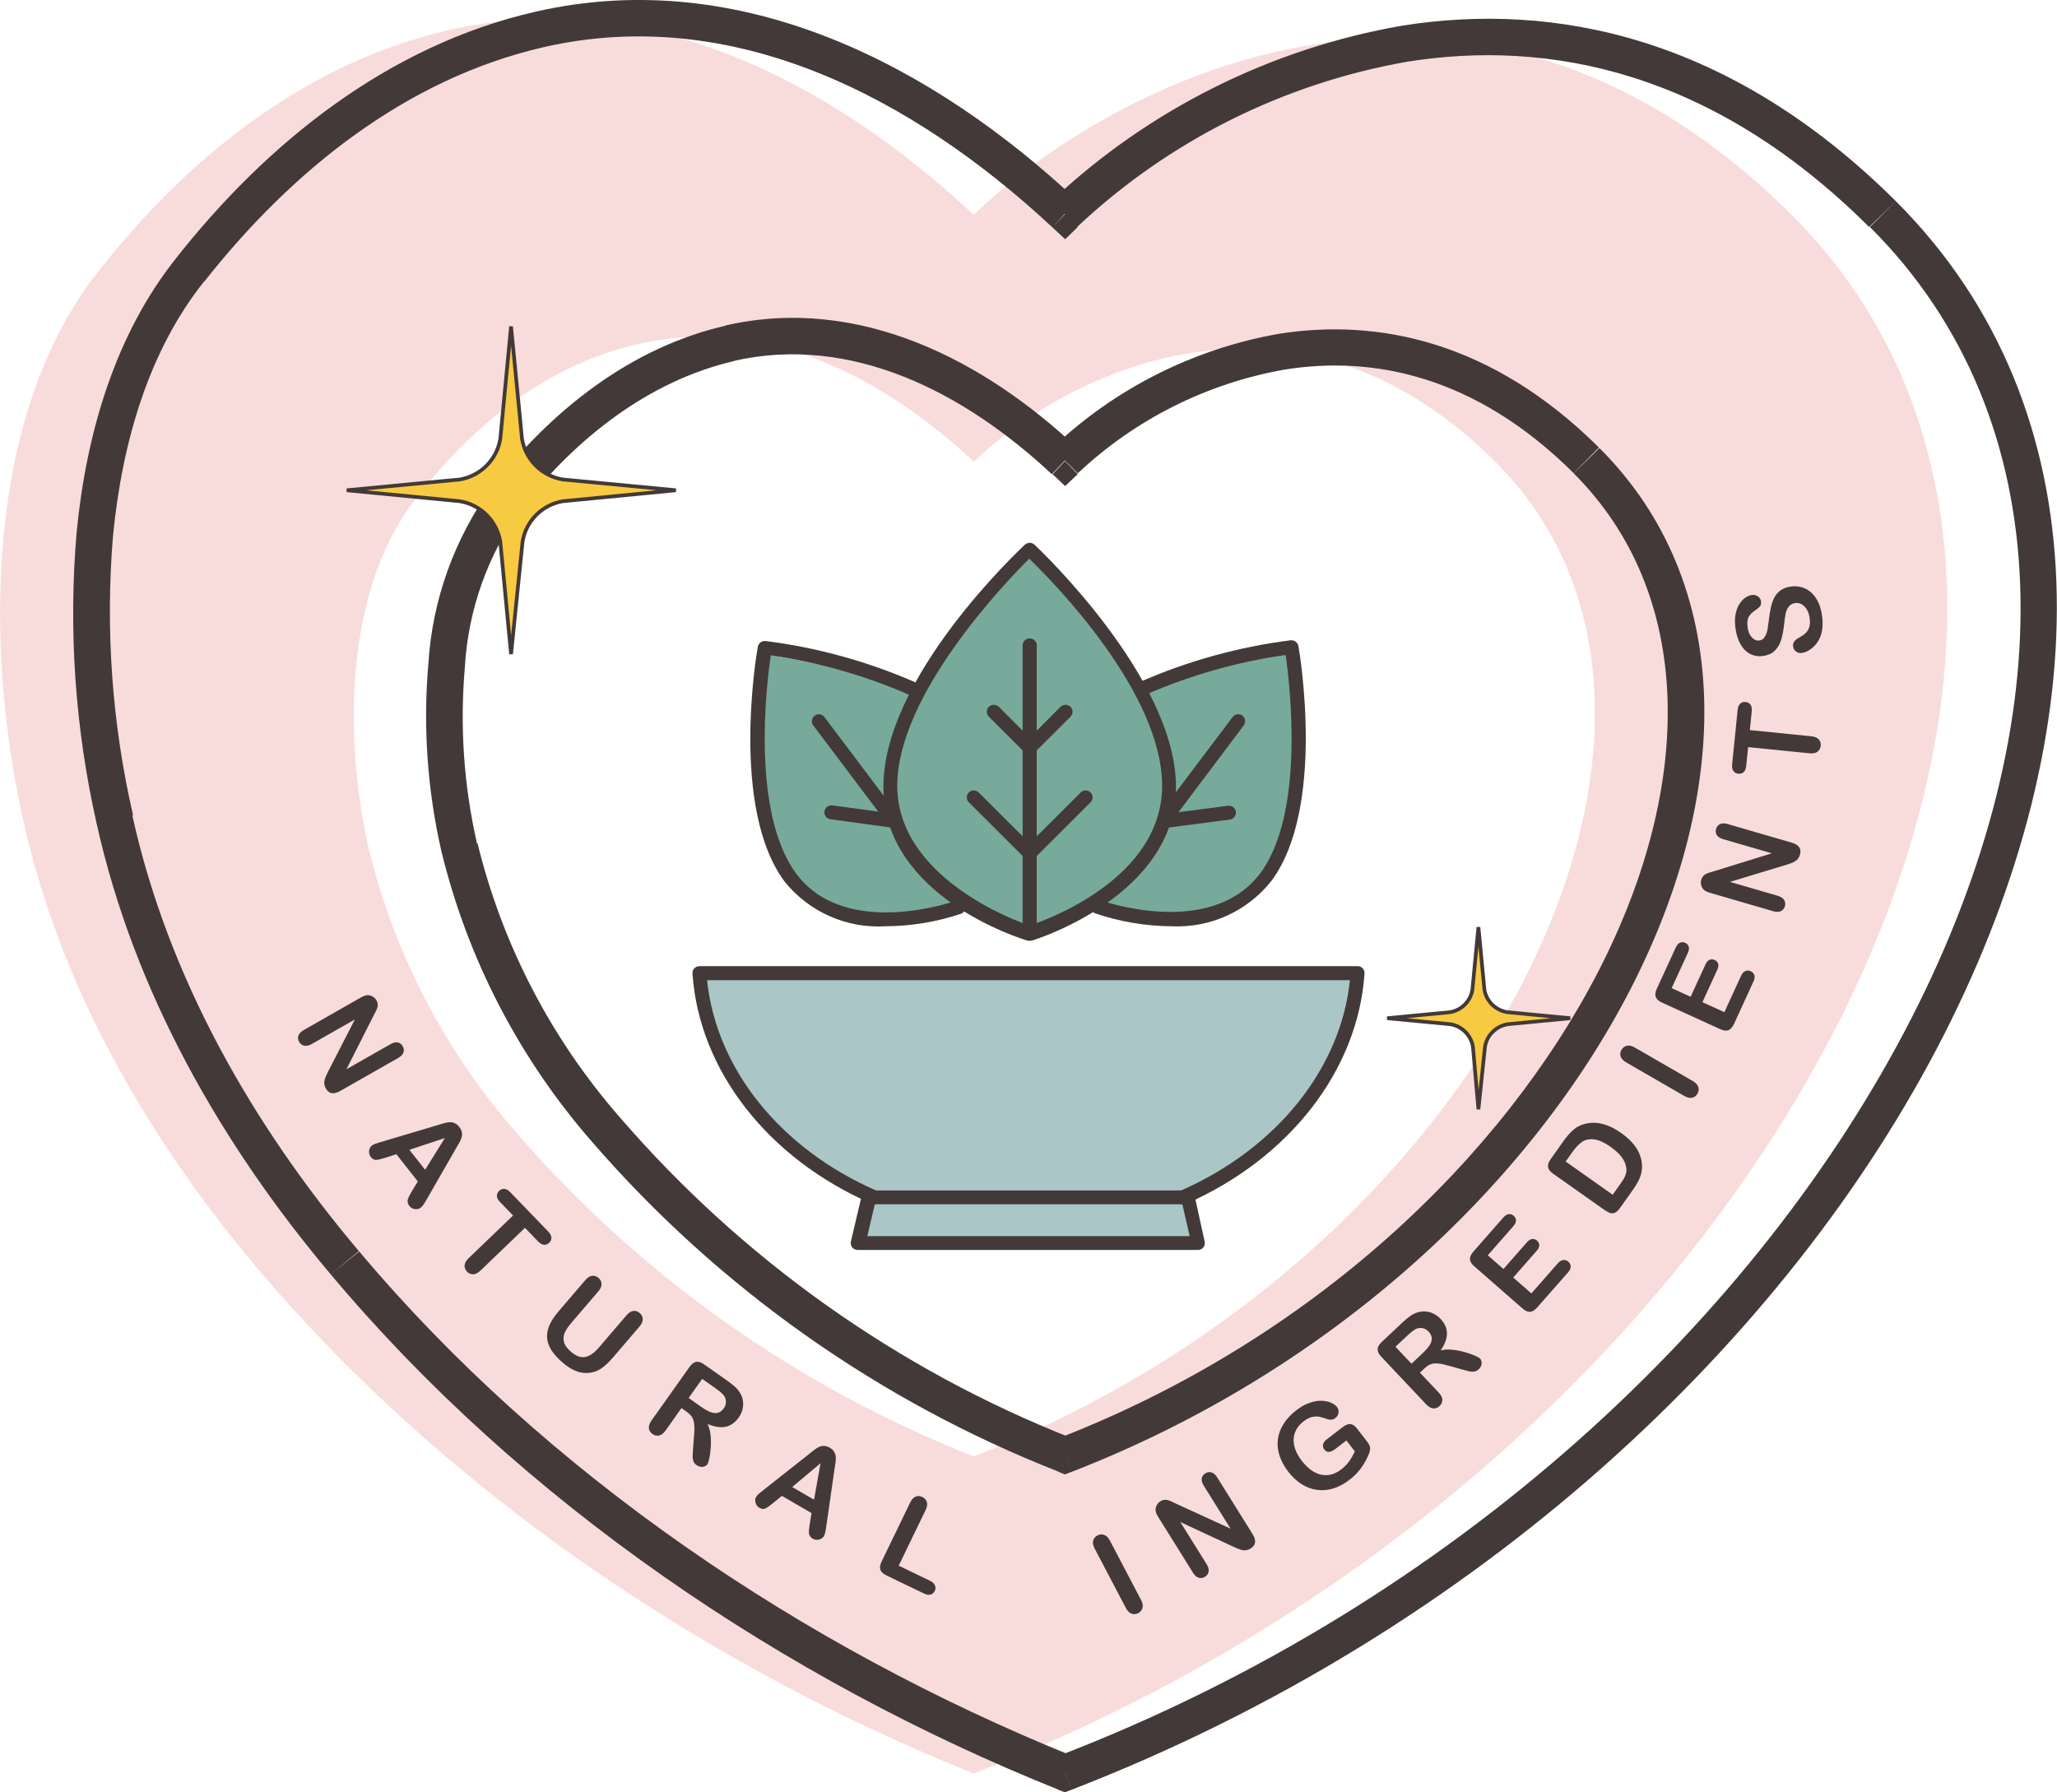 <svg width="171" height="149" viewBox="0 0 171 149" fill="none" xmlns="http://www.w3.org/2000/svg">
<g clip-path="url(#clip0_1_2272)">
<path fill-rule="evenodd" clip-rule="evenodd" d="M80.948 17.859C92.465 6.75 122.143 -8.808 148.939 17.859C182.319 51.155 148.089 121.455 80.948 147.441C58.325 138.36 36.764 123.755 21.076 105.064C12.139 94.364 4.962 81.893 1.927 68.181C-1.274 53.925 -1.29 34.492 8.194 22.535C15.598 13.107 25.415 5.221 37.28 2.512C53.728 -1.256 69.219 6.871 80.948 17.859ZM80.948 38.381C88.292 31.298 107.213 21.37 124.298 38.381C145.661 59.645 123.766 104.429 80.948 121.077C66.208 115.27 53.106 105.972 42.773 93.986C36.899 87.228 32.736 79.162 30.634 70.467C28.601 61.386 28.586 48.991 34.64 41.363C39.283 35.354 45.519 30.269 53.106 28.589C63.59 26.198 73.468 31.374 80.948 38.381Z" fill="#F8DCDB"/>
<path d="M156.525 17.798L157.602 16.724L156.525 17.798ZM88.535 17.798L87.488 18.903L88.55 19.887L89.582 18.888L88.535 17.798ZM88.535 147.381L87.973 148.788L88.519 149L89.081 148.788L88.535 147.381ZM28.662 105.004L29.83 104.035L28.662 105.004ZM9.514 68.106L11.031 67.773L9.514 68.106ZM15.78 22.475L16.963 23.413L15.78 22.475ZM44.867 2.452L45.2 3.965L44.867 2.452ZM131.884 38.321L132.961 37.246L131.884 38.321ZM88.535 38.321L87.503 39.426L88.55 40.409L89.597 39.41L88.535 38.321ZM88.535 120.956L87.973 122.348L88.519 122.575L89.081 122.363L88.535 120.956ZM50.359 93.925L51.528 92.957L50.359 93.925ZM38.221 70.406L39.738 70.088L38.221 70.406ZM42.227 41.302L43.41 42.241L42.227 41.302ZM60.692 28.544L61.026 30.057L60.692 28.544ZM157.602 16.724C143.84 3.027 129.229 0.121 116.559 2.134C105.65 4.033 95.538 9.079 87.473 16.648L89.521 18.888C97.13 11.723 106.678 6.94 116.984 5.131C128.728 3.254 142.353 5.887 155.387 18.873L157.602 16.724ZM89.081 148.788C122.977 135.666 148.696 111.36 161.593 86.04C174.49 60.72 174.975 34.053 157.602 16.724L155.448 18.873C171.516 34.885 171.531 59.978 158.892 84.663C146.253 109.347 121.217 133.184 88.004 145.973L89.081 148.788ZM27.494 105.942C43.365 124.875 65.138 139.617 88.004 148.788L89.126 145.973C66.701 136.892 45.367 122.499 29.861 104.035L27.494 105.942ZM8.027 68.439C11.137 82.453 18.39 95.136 27.494 105.942L29.83 104.005C20.939 93.471 13.959 81.212 11.001 67.788L8.027 68.439ZM14.597 21.521C9.605 27.802 7.177 35.96 6.373 44.223C5.678 52.332 6.236 60.499 8.027 68.439L11.061 67.773C9.313 60.17 8.75 52.345 9.392 44.571C10.166 36.611 12.427 29.089 16.979 23.383L14.597 21.521ZM44.533 0.969C32.212 3.784 22.122 11.941 14.581 21.537L16.979 23.413C24.277 14.151 33.79 6.538 45.2 3.92L44.533 0.969ZM89.521 16.648C77.686 5.554 61.694 -2.951 44.533 0.969L45.2 3.92C60.935 0.318 75.865 8.067 87.488 18.903L89.521 16.648ZM132.916 37.201C124.009 28.347 114.526 26.44 106.272 27.757C99.214 29.007 92.681 32.302 87.488 37.231L89.597 39.35C94.363 34.858 100.345 31.859 106.803 30.723C114.116 29.558 122.628 31.192 130.822 39.335L132.916 37.201ZM89.081 122.363C110.763 113.948 127.287 98.375 135.617 82.09C143.947 65.805 144.28 48.537 132.961 37.246L130.822 39.35C140.821 49.324 140.912 65.079 132.916 80.667C124.92 96.256 109.064 111.391 88.004 119.563L89.081 122.363ZM49.191 94.894C59.708 107.046 73.028 116.467 88.004 122.348L89.096 119.563C74.623 113.845 61.754 104.716 51.588 92.957L49.191 94.894ZM36.673 70.678C38.834 79.637 43.128 87.943 49.191 94.894L51.588 92.957C45.839 86.398 41.758 78.554 39.693 70.088L36.673 70.678ZM40.967 40.364C37.805 44.688 35.946 49.824 35.611 55.166C35.158 60.381 35.522 65.635 36.688 70.739L39.647 70.088C38.555 65.291 38.217 60.354 38.646 55.453C38.919 50.692 40.551 46.108 43.349 42.241L40.967 40.364ZM60.374 27.061C52.347 28.892 45.823 34.189 40.967 40.379L43.349 42.241C47.901 36.399 53.971 31.646 61.041 30.012L60.374 27.061ZM89.521 37.216C81.934 30.072 71.495 24.488 60.298 27.061L60.965 30.012C70.737 27.772 80.114 32.57 87.442 39.426L89.521 37.216Z" fill="#433939"/>
<path d="M31.046 84.45L28.799 88.891L32.444 86.815C32.681 86.68 32.887 86.629 33.061 86.663C33.24 86.697 33.379 86.801 33.477 86.974C33.579 87.152 33.6 87.326 33.539 87.498C33.481 87.667 33.333 87.819 33.097 87.954L28.277 90.7C27.74 91.006 27.343 90.936 27.088 90.491C27.025 90.38 26.984 90.27 26.966 90.162C26.946 90.055 26.948 89.943 26.974 89.826C26.999 89.708 27.038 89.59 27.092 89.471C27.148 89.35 27.206 89.228 27.265 89.106L29.503 84.748L25.913 86.793C25.679 86.926 25.471 86.973 25.289 86.932C25.107 86.892 24.968 86.787 24.87 86.617C24.77 86.442 24.75 86.267 24.809 86.093C24.871 85.918 25.018 85.764 25.249 85.632L29.976 82.939C30.177 82.825 30.347 82.758 30.486 82.737C30.642 82.719 30.794 82.748 30.942 82.826C31.093 82.903 31.209 83.012 31.291 83.154C31.354 83.265 31.39 83.37 31.399 83.469C31.409 83.57 31.4 83.668 31.372 83.761C31.346 83.857 31.301 83.963 31.239 84.08C31.178 84.2 31.114 84.323 31.046 84.45Z" fill="#433939"/>
<path d="M34.241 99.031L34.732 98.217L32.951 95.954L32.027 96.249C31.667 96.363 31.408 96.422 31.251 96.427C31.097 96.428 30.954 96.346 30.823 96.179C30.712 96.037 30.665 95.871 30.683 95.681C30.702 95.491 30.777 95.344 30.909 95.241C30.985 95.181 31.073 95.132 31.174 95.094C31.275 95.056 31.421 95.01 31.611 94.954L36.353 93.543C36.489 93.503 36.651 93.453 36.839 93.396C37.032 93.339 37.201 93.305 37.347 93.292C37.496 93.283 37.64 93.307 37.78 93.365C37.924 93.424 38.057 93.53 38.178 93.685C38.302 93.841 38.374 93.996 38.395 94.147C38.42 94.299 38.411 94.443 38.367 94.58C38.325 94.719 38.266 94.853 38.191 94.981C38.12 95.111 38.022 95.28 37.896 95.489L35.441 99.76C35.257 100.088 35.103 100.301 34.978 100.398C34.849 100.499 34.687 100.538 34.492 100.515C34.302 100.492 34.148 100.404 34.028 100.252C33.958 100.164 33.915 100.075 33.898 99.986C33.879 99.899 33.879 99.813 33.898 99.728C33.92 99.642 33.967 99.529 34.039 99.391C34.115 99.254 34.182 99.134 34.241 99.031ZM34.033 95.587L35.341 97.249L36.982 94.609L34.033 95.587Z" fill="#433939"/>
<path d="M44.723 103.197L43.64 102.075L39.945 105.623C39.732 105.828 39.528 105.933 39.333 105.938C39.14 105.941 38.971 105.868 38.826 105.718C38.679 105.565 38.611 105.391 38.621 105.194C38.634 104.999 38.746 104.801 38.956 104.599L42.651 101.051L41.569 99.929C41.4 99.754 41.312 99.587 41.306 99.428C41.303 99.267 41.364 99.126 41.492 99.004C41.623 98.877 41.77 98.821 41.931 98.835C42.094 98.852 42.257 98.945 42.419 99.113L45.573 102.38C45.744 102.558 45.832 102.727 45.836 102.888C45.841 103.051 45.781 103.194 45.654 103.316C45.526 103.438 45.381 103.493 45.218 103.481C45.057 103.467 44.892 103.372 44.723 103.197Z" fill="#433939"/>
<path d="M46.442 109.007L48.648 106.432C48.836 106.213 49.026 106.09 49.217 106.064C49.411 106.039 49.589 106.096 49.75 106.233C49.918 106.377 50.004 106.545 50.008 106.737C50.014 106.932 49.923 107.139 49.736 107.359L47.48 109.993C47.223 110.292 47.041 110.571 46.934 110.829C46.831 111.087 46.817 111.345 46.892 111.603C46.969 111.858 47.161 112.117 47.469 112.379C47.894 112.741 48.29 112.884 48.657 112.81C49.027 112.733 49.408 112.466 49.8 112.008L52.075 109.352C52.265 109.131 52.455 109.008 52.644 108.984C52.836 108.957 53.013 109.014 53.177 109.153C53.34 109.293 53.425 109.46 53.431 109.655C53.442 109.849 53.352 110.057 53.163 110.279L50.956 112.854C50.598 113.273 50.257 113.587 49.934 113.797C49.613 114.008 49.249 114.123 48.84 114.142C48.491 114.155 48.151 114.094 47.822 113.956C47.492 113.818 47.154 113.602 46.807 113.306C46.395 112.955 46.077 112.608 45.855 112.267C45.634 111.923 45.509 111.578 45.48 111.233C45.452 110.885 45.519 110.529 45.679 110.165C45.842 109.797 46.096 109.412 46.442 109.007Z" fill="#433939"/>
<path d="M57.063 117.349L56.652 117.059L55.336 118.916C55.163 119.16 54.981 119.302 54.791 119.341C54.601 119.381 54.419 119.339 54.246 119.217C54.059 119.085 53.957 118.922 53.94 118.729C53.923 118.536 53.998 118.322 54.163 118.088L57.316 113.643C57.495 113.391 57.681 113.248 57.874 113.215C58.067 113.182 58.29 113.254 58.543 113.433L60.45 114.778C60.713 114.964 60.929 115.134 61.099 115.29C61.271 115.442 61.408 115.606 61.51 115.78C61.637 115.984 61.721 116.207 61.759 116.447C61.798 116.687 61.786 116.927 61.723 117.166C61.664 117.405 61.561 117.629 61.412 117.839C61.106 118.27 60.74 118.528 60.312 118.613C59.888 118.7 59.39 118.622 58.819 118.381C58.948 118.638 59.031 118.941 59.068 119.29C59.105 119.639 59.11 119.988 59.084 120.336C59.063 120.684 59.023 120.985 58.965 121.24C58.911 121.493 58.858 121.657 58.806 121.731C58.752 121.807 58.673 121.865 58.569 121.906C58.47 121.946 58.363 121.958 58.249 121.94C58.133 121.926 58.02 121.879 57.909 121.801C57.778 121.709 57.69 121.599 57.645 121.473C57.598 121.349 57.575 121.217 57.577 121.076C57.581 120.937 57.593 120.736 57.612 120.474L57.696 119.363C57.731 118.957 57.734 118.633 57.706 118.388C57.68 118.146 57.619 117.948 57.521 117.797C57.423 117.645 57.271 117.496 57.063 117.349ZM59.455 115.395L58.374 114.632L57.247 116.22L58.297 116.961C58.579 117.16 58.833 117.303 59.058 117.391C59.286 117.477 59.491 117.497 59.673 117.452C59.859 117.406 60.025 117.281 60.17 117.076C60.284 116.916 60.343 116.746 60.347 116.568C60.353 116.387 60.305 116.215 60.203 116.053C60.107 115.898 59.858 115.679 59.455 115.395Z" fill="#433939"/>
<path d="M67.311 126.716L67.464 125.787L64.997 124.356L64.254 124.966C63.965 125.203 63.748 125.352 63.606 125.413C63.465 125.472 63.303 125.448 63.121 125.342C62.966 125.253 62.863 125.117 62.81 124.935C62.757 124.754 62.772 124.591 62.856 124.448C62.904 124.365 62.968 124.288 63.047 124.215C63.126 124.143 63.243 124.047 63.398 123.927L67.244 120.891C67.354 120.804 67.485 120.699 67.637 120.577C67.794 120.454 67.937 120.36 68.067 120.296C68.2 120.232 68.342 120.202 68.492 120.204C68.646 120.205 68.808 120.255 68.976 120.352C69.147 120.452 69.27 120.567 69.344 120.699C69.423 120.829 69.468 120.966 69.477 121.108C69.49 121.251 69.485 121.396 69.463 121.542C69.445 121.686 69.416 121.878 69.376 122.117L68.682 126.947C68.633 127.317 68.569 127.569 68.49 127.704C68.408 127.845 68.273 127.94 68.086 127.989C67.902 128.038 67.728 128.014 67.562 127.918C67.466 127.862 67.393 127.796 67.345 127.72C67.296 127.647 67.264 127.568 67.251 127.483C67.239 127.395 67.241 127.275 67.257 127.122C67.277 126.967 67.295 126.832 67.311 126.716ZM65.857 123.622L67.67 124.673L68.213 121.641L65.857 123.622Z" fill="#433939"/>
<path d="M76.945 125.54L74.71 130.16L77.319 131.416C77.527 131.516 77.662 131.643 77.723 131.797C77.786 131.953 77.781 132.107 77.707 132.26C77.632 132.416 77.516 132.516 77.358 132.561C77.202 132.604 77.019 132.574 76.808 132.473L73.7 130.977C73.42 130.842 73.248 130.683 73.184 130.499C73.122 130.316 73.159 130.086 73.293 129.809L75.658 124.921C75.784 124.661 75.936 124.494 76.114 124.419C76.295 124.347 76.481 124.356 76.672 124.448C76.866 124.541 76.99 124.681 77.046 124.868C77.106 125.053 77.072 125.277 76.945 125.54Z" fill="#433939"/>
<path d="M93.586 133.663L91.004 128.744C90.869 128.488 90.827 128.266 90.876 128.078C90.926 127.889 91.043 127.746 91.228 127.65C91.418 127.55 91.605 127.534 91.789 127.601C91.974 127.664 92.134 127.824 92.27 128.082L94.852 133.001C94.988 133.26 95.03 133.484 94.977 133.674C94.928 133.863 94.808 134.007 94.618 134.106C94.436 134.201 94.251 134.216 94.065 134.151C93.88 134.081 93.72 133.918 93.586 133.663Z" fill="#433939"/>
<path d="M97.765 125.005L102.298 127.083L100.078 123.524C99.934 123.293 99.875 123.09 99.902 122.915C99.93 122.735 100.028 122.593 100.197 122.488C100.371 122.38 100.546 122.353 100.719 122.407C100.891 122.459 101.05 122.6 101.194 122.832L104.129 127.537C104.457 128.063 104.403 128.46 103.967 128.731C103.858 128.799 103.749 128.843 103.642 128.865C103.536 128.889 103.424 128.891 103.305 128.87C103.186 128.849 103.066 128.814 102.945 128.765C102.822 128.713 102.698 128.66 102.573 128.605L98.122 126.533L100.309 130.038C100.452 130.267 100.506 130.473 100.473 130.656C100.44 130.839 100.34 130.982 100.174 131.085C100.002 131.191 99.828 131.218 99.652 131.166C99.473 131.11 99.314 130.969 99.173 130.744L96.294 126.128C96.171 125.932 96.097 125.765 96.071 125.626C96.047 125.471 96.071 125.319 96.143 125.168C96.214 125.015 96.319 124.895 96.457 124.809C96.566 124.741 96.67 124.701 96.768 124.689C96.87 124.676 96.967 124.681 97.062 124.705C97.159 124.728 97.267 124.768 97.387 124.827C97.509 124.883 97.635 124.942 97.765 125.005Z" fill="#433939"/>
<path d="M112.818 118.77L113.644 119.837C113.753 119.979 113.828 120.103 113.866 120.211C113.903 120.316 113.91 120.432 113.887 120.559C113.866 120.684 113.822 120.823 113.754 120.976C113.558 121.418 113.336 121.801 113.089 122.124C112.842 122.448 112.534 122.752 112.167 123.035C111.738 123.365 111.297 123.6 110.842 123.74C110.388 123.88 109.94 123.92 109.497 123.861C109.055 123.802 108.628 123.645 108.217 123.392C107.809 123.137 107.435 122.789 107.094 122.348C106.759 121.916 106.517 121.47 106.368 121.011C106.219 120.552 106.173 120.1 106.23 119.656C106.287 119.212 106.445 118.786 106.703 118.377C106.959 117.966 107.316 117.584 107.772 117.233C108.147 116.944 108.519 116.738 108.886 116.617C109.252 116.493 109.583 116.438 109.881 116.451C110.179 116.464 110.439 116.52 110.661 116.619C110.884 116.719 111.046 116.834 111.148 116.966C111.258 117.107 111.298 117.27 111.27 117.453C111.243 117.632 111.155 117.778 111.008 117.891C110.927 117.954 110.834 117.995 110.728 118.016C110.625 118.035 110.522 118.029 110.419 118C110.111 117.89 109.865 117.816 109.683 117.779C109.5 117.742 109.297 117.749 109.073 117.8C108.852 117.849 108.615 117.971 108.362 118.166C108.1 118.368 107.902 118.593 107.767 118.842C107.631 119.089 107.555 119.355 107.541 119.64C107.528 119.921 107.578 120.216 107.692 120.525C107.808 120.831 107.982 121.135 108.215 121.436C108.721 122.089 109.259 122.476 109.831 122.598C110.405 122.717 110.961 122.57 111.498 122.156C111.76 121.955 111.978 121.732 112.153 121.488C112.331 121.242 112.489 120.965 112.627 120.657L111.927 119.753L111.052 120.427C110.842 120.589 110.658 120.68 110.5 120.701C110.344 120.72 110.208 120.653 110.09 120.501C109.994 120.377 109.959 120.241 109.985 120.091C110.014 119.94 110.105 119.805 110.26 119.686L111.542 118.698C111.699 118.577 111.843 118.489 111.974 118.433C112.104 118.376 112.24 118.371 112.38 118.416C112.523 118.46 112.669 118.578 112.818 118.77Z" fill="#433939"/>
<path d="M118.405 113.773L118.04 114.115L119.595 115.763C119.799 115.98 119.902 116.185 119.903 116.378C119.904 116.57 119.827 116.739 119.673 116.884C119.507 117.04 119.328 117.107 119.135 117.085C118.943 117.063 118.749 116.948 118.553 116.741L114.83 112.793C114.619 112.569 114.516 112.36 114.522 112.165C114.528 111.971 114.643 111.768 114.868 111.558L116.562 109.968C116.796 109.748 117.006 109.571 117.192 109.436C117.375 109.299 117.562 109.199 117.753 109.134C117.978 109.05 118.212 109.013 118.455 109.023C118.698 109.033 118.93 109.092 119.151 109.201C119.373 109.305 119.572 109.45 119.748 109.637C120.109 110.019 120.288 110.427 120.286 110.86C120.287 111.29 120.112 111.76 119.763 112.268C120.04 112.192 120.353 112.171 120.702 112.205C121.051 112.238 121.393 112.302 121.728 112.396C122.064 112.485 122.351 112.584 122.588 112.691C122.826 112.793 122.975 112.877 123.037 112.942C123.101 113.01 123.142 113.098 123.162 113.208C123.181 113.313 123.171 113.419 123.132 113.526C123.094 113.636 123.026 113.737 122.928 113.829C122.811 113.939 122.687 114.003 122.554 114.022C122.424 114.043 122.29 114.039 122.153 114.01C122.017 113.978 121.824 113.927 121.571 113.856L120.5 113.555C120.111 113.441 119.794 113.373 119.549 113.352C119.307 113.329 119.102 113.35 118.934 113.415C118.766 113.48 118.59 113.599 118.405 113.773ZM116.968 111.058L116.007 111.959L117.337 113.37L118.27 112.494C118.521 112.259 118.711 112.041 118.842 111.839C118.971 111.634 119.032 111.439 119.024 111.253C119.016 111.062 118.926 110.876 118.755 110.694C118.621 110.552 118.467 110.461 118.293 110.422C118.117 110.38 117.939 110.393 117.76 110.46C117.59 110.523 117.326 110.722 116.968 111.058Z" fill="#433939"/>
<path d="M125.804 101.939L123.68 104.357L124.983 105.497L126.939 103.271C127.083 103.107 127.227 103.018 127.372 103.004C127.517 102.985 127.649 103.029 127.77 103.134C127.891 103.24 127.955 103.366 127.962 103.513C127.967 103.658 127.896 103.814 127.75 103.98L125.795 106.206L127.305 107.526L129.502 105.025C129.65 104.857 129.801 104.765 129.955 104.75C130.108 104.731 130.25 104.778 130.381 104.892C130.506 105.002 130.571 105.135 130.574 105.292C130.577 105.443 130.505 105.604 130.357 105.772L127.794 108.689C127.589 108.922 127.389 109.045 127.194 109.058C127.002 109.069 126.789 108.973 126.558 108.77L122.567 105.281C122.412 105.146 122.307 105.014 122.25 104.883C122.191 104.751 122.183 104.618 122.224 104.484C122.265 104.345 122.352 104.199 122.485 104.048L124.974 101.214C125.125 101.043 125.274 100.951 125.424 100.936C125.573 100.917 125.709 100.962 125.832 101.069C125.957 101.179 126.022 101.31 126.025 101.462C126.028 101.609 125.954 101.768 125.804 101.939Z" fill="#433939"/>
<path d="M128.91 96.361L129.987 94.843C130.268 94.448 130.545 94.135 130.818 93.904C131.092 93.674 131.412 93.514 131.777 93.427C132.715 93.19 133.708 93.442 134.756 94.182C135.102 94.426 135.396 94.679 135.639 94.941C135.882 95.202 136.074 95.477 136.216 95.766C136.354 96.052 136.445 96.357 136.486 96.681C136.516 96.933 136.507 97.181 136.461 97.423C136.415 97.665 136.334 97.904 136.218 98.14C136.103 98.373 135.952 98.622 135.765 98.886L134.688 100.404C134.537 100.616 134.393 100.753 134.254 100.816C134.112 100.877 133.972 100.884 133.832 100.837C133.692 100.785 133.529 100.693 133.343 100.562L129.119 97.58C128.867 97.402 128.725 97.217 128.692 97.025C128.659 96.833 128.732 96.612 128.91 96.361ZM130.154 96.562L134.064 99.322L134.69 98.439C134.827 98.246 134.93 98.09 134.997 97.973C135.065 97.856 135.119 97.724 135.161 97.576C135.202 97.429 135.216 97.285 135.201 97.146C135.147 96.523 134.717 95.927 133.91 95.357C133.342 94.956 132.855 94.742 132.449 94.714C132.046 94.685 131.717 94.768 131.463 94.966C131.206 95.161 130.952 95.437 130.699 95.793L130.154 96.562Z" fill="#433939"/>
<path d="M140 91.102L135.189 88.323C134.939 88.178 134.785 88.013 134.726 87.827C134.667 87.641 134.69 87.458 134.795 87.278C134.902 87.092 135.052 86.979 135.243 86.937C135.433 86.891 135.654 86.941 135.907 87.087L140.717 89.867C140.97 90.013 141.125 90.18 141.182 90.369C141.241 90.555 141.217 90.74 141.109 90.926C141.006 91.104 140.858 91.215 140.665 91.259C140.472 91.299 140.25 91.246 140 91.102Z" fill="#433939"/>
<path d="M140.31 79.221L138.968 82.146L140.543 82.865L141.779 80.172C141.87 79.974 141.983 79.848 142.117 79.793C142.25 79.734 142.39 79.737 142.536 79.804C142.681 79.871 142.779 79.973 142.828 80.112C142.875 80.25 142.851 80.419 142.759 80.62L141.523 83.313L143.348 84.146L144.736 81.121C144.83 80.917 144.948 80.786 145.091 80.728C145.233 80.666 145.382 80.67 145.54 80.742C145.692 80.812 145.791 80.921 145.84 81.07C145.886 81.214 145.863 81.388 145.769 81.593L144.15 85.121C144.02 85.403 143.863 85.579 143.681 85.647C143.499 85.712 143.268 85.68 142.988 85.552L138.166 83.35C137.98 83.265 137.841 83.168 137.749 83.06C137.655 82.95 137.609 82.824 137.61 82.684C137.609 82.539 137.651 82.375 137.735 82.191L139.308 78.764C139.403 78.557 139.52 78.425 139.659 78.369C139.796 78.308 139.939 78.312 140.088 78.379C140.24 78.449 140.339 78.556 140.385 78.7C140.43 78.841 140.405 79.014 140.31 79.221Z" fill="#433939"/>
<path d="M142.528 72.415L147.29 70.939L143.262 69.767C143 69.691 142.821 69.579 142.724 69.431C142.625 69.278 142.603 69.107 142.659 68.916C142.717 68.719 142.828 68.583 142.994 68.507C143.157 68.431 143.369 68.431 143.631 68.507L148.956 70.056C149.55 70.229 149.775 70.562 149.631 71.054C149.595 71.177 149.545 71.283 149.479 71.371C149.416 71.459 149.334 71.536 149.232 71.599C149.129 71.663 149.017 71.717 148.893 71.761C148.767 71.805 148.639 71.848 148.51 71.89L143.814 73.314L147.781 74.469C148.04 74.544 148.218 74.661 148.315 74.819C148.412 74.978 148.434 75.151 148.379 75.339C148.322 75.533 148.21 75.669 148.044 75.747C147.874 75.825 147.661 75.826 147.406 75.752L142.182 74.232C141.96 74.168 141.794 74.093 141.682 74.007C141.56 73.908 141.476 73.778 141.43 73.618C141.38 73.456 141.378 73.297 141.424 73.14C141.46 73.017 141.511 72.918 141.576 72.844C141.642 72.766 141.718 72.705 141.805 72.66C141.892 72.612 142 72.57 142.128 72.533C142.256 72.494 142.39 72.454 142.528 72.415Z" fill="#433939"/>
<path d="M145.622 59.144L145.466 60.695L150.563 61.207C150.857 61.236 151.069 61.324 151.199 61.469C151.326 61.614 151.379 61.79 151.358 61.997C151.337 62.208 151.248 62.373 151.091 62.492C150.934 62.609 150.71 62.653 150.42 62.623L145.323 62.111L145.166 63.662C145.142 63.904 145.071 64.079 144.954 64.187C144.833 64.294 144.686 64.339 144.51 64.321C144.328 64.303 144.191 64.228 144.098 64.096C144.005 63.961 143.97 63.777 143.994 63.544L144.45 59.026C144.475 58.781 144.547 58.604 144.668 58.497C144.788 58.387 144.937 58.34 145.112 58.358C145.288 58.376 145.423 58.45 145.52 58.583C145.613 58.715 145.647 58.902 145.622 59.144Z" fill="#433939"/>
<path d="M148.926 48.757C149.348 48.706 149.741 48.769 150.104 48.948C150.467 49.123 150.769 49.408 151.01 49.804C151.252 50.2 151.407 50.686 151.477 51.26C151.561 51.949 151.5 52.533 151.294 53.012C151.145 53.352 150.927 53.641 150.64 53.879C150.35 54.114 150.057 54.249 149.762 54.285C149.59 54.305 149.437 54.264 149.302 54.161C149.164 54.056 149.083 53.911 149.061 53.727C149.043 53.578 149.075 53.446 149.158 53.333C149.241 53.217 149.371 53.111 149.55 53.015C149.761 52.9 149.935 52.782 150.072 52.662C150.209 52.539 150.315 52.379 150.39 52.179C150.463 51.98 150.481 51.729 150.443 51.424C150.393 51.005 150.254 50.677 150.029 50.44C149.8 50.2 149.54 50.098 149.248 50.133C149.016 50.161 148.837 50.255 148.712 50.416C148.583 50.573 148.494 50.769 148.445 51.004C148.396 51.235 148.351 51.543 148.311 51.928C148.254 52.444 148.169 52.881 148.055 53.24C147.937 53.595 147.755 53.889 147.51 54.122C147.261 54.352 146.934 54.491 146.531 54.54C146.147 54.586 145.793 54.523 145.469 54.349C145.145 54.176 144.88 53.901 144.673 53.523C144.463 53.146 144.325 52.689 144.26 52.152C144.208 51.724 144.217 51.347 144.287 51.023C144.353 50.696 144.463 50.419 144.616 50.191C144.765 49.964 144.931 49.79 145.113 49.672C145.295 49.553 145.478 49.483 145.663 49.46C145.831 49.44 145.991 49.482 146.142 49.586C146.289 49.687 146.374 49.827 146.396 50.005C146.415 50.167 146.391 50.295 146.322 50.391C146.249 50.483 146.127 50.59 145.955 50.71C145.707 50.869 145.52 51.046 145.396 51.242C145.268 51.438 145.228 51.732 145.276 52.126C145.321 52.491 145.437 52.776 145.627 52.982C145.812 53.185 146.018 53.273 146.243 53.246C146.383 53.229 146.499 53.176 146.591 53.088C146.684 52.999 146.758 52.884 146.815 52.742C146.872 52.6 146.913 52.458 146.937 52.316C146.962 52.175 146.995 51.942 147.036 51.618C147.08 51.214 147.139 50.846 147.211 50.515C147.284 50.181 147.386 49.893 147.517 49.652C147.649 49.407 147.829 49.208 148.058 49.055C148.284 48.899 148.573 48.799 148.926 48.757Z" fill="#433939"/>
<path d="M58.295 80.894H112.918C112.259 84.996 110.565 88.864 107.996 92.133C105.427 95.403 102.066 97.968 98.23 99.586H72.102C72.102 99.586 58.689 93.123 58.295 80.894Z" fill="#ABC6C6"/>
<path d="M72.102 99.586L71.086 103.46H99.596L98.534 99.465L72.102 99.586Z" fill="#ABC6C6"/>
<path d="M85.591 77.61C85.591 77.61 67.99 73.297 76.487 57.057C76.487 57.057 82.283 47.977 85.591 45.585C89.131 49.364 92.311 53.463 95.089 57.829C98.23 63.232 99.338 74.159 85.591 77.61Z" fill="#77AA9A"/>
<path d="M80.129 75.128C80.129 75.128 66.382 81.591 63.348 66.592C63.348 66.592 62.346 57.693 63.196 54.348C67.504 54.965 71.745 55.979 75.865 57.375C80.736 59.131 87.26 65.684 80.129 75.128Z" fill="#77AA9A"/>
<path d="M90.826 75.128C90.826 75.128 104.482 81.591 107.607 66.532C107.607 66.532 108.594 57.633 107.744 54.288C103.441 54.906 99.205 55.919 95.09 57.315C90.204 59.131 83.695 65.684 90.826 75.128Z" fill="#77AA9A"/>
<path d="M98.321 100.115C98.188 100.116 98.059 100.071 97.955 99.987C97.852 99.903 97.78 99.786 97.754 99.656C97.727 99.526 97.746 99.39 97.808 99.272C97.87 99.155 97.971 99.062 98.094 99.01C106.105 95.514 111.461 88.84 112.22 81.485H58.78C59.539 88.825 64.85 95.499 72.891 98.995C72.963 99.025 73.028 99.069 73.082 99.124C73.137 99.179 73.179 99.245 73.208 99.317C73.236 99.389 73.25 99.466 73.247 99.543C73.245 99.621 73.227 99.697 73.195 99.767C73.165 99.837 73.122 99.9 73.067 99.952C73.013 100.005 72.948 100.046 72.877 100.073C72.806 100.1 72.731 100.112 72.655 100.109C72.579 100.106 72.505 100.087 72.436 100.055C63.818 96.301 58.113 88.961 57.567 80.94C57.56 80.86 57.57 80.78 57.596 80.704C57.622 80.629 57.664 80.559 57.718 80.501C57.773 80.444 57.839 80.398 57.912 80.367C57.985 80.336 58.064 80.32 58.143 80.319H112.857C112.937 80.317 113.016 80.332 113.09 80.363C113.163 80.394 113.229 80.442 113.282 80.501C113.336 80.559 113.378 80.629 113.404 80.704C113.43 80.78 113.44 80.86 113.434 80.94C112.887 88.976 107.182 96.301 98.625 100.07C98.529 100.111 98.425 100.126 98.321 100.115V100.115Z" fill="#433939"/>
<path d="M99.641 103.914H71.313C71.224 103.914 71.136 103.896 71.055 103.859C70.974 103.823 70.902 103.769 70.843 103.702C70.792 103.631 70.756 103.55 70.737 103.464C70.719 103.378 70.719 103.289 70.737 103.203L71.632 99.404C71.663 99.279 71.735 99.167 71.837 99.088C71.938 99.008 72.064 98.965 72.193 98.965H98.746C98.876 98.965 99.001 99.008 99.103 99.088C99.205 99.167 99.277 99.279 99.308 99.404L100.142 103.203C100.164 103.289 100.166 103.378 100.148 103.465C100.129 103.552 100.091 103.633 100.036 103.702C99.937 103.822 99.796 103.898 99.641 103.914V103.914ZM72.102 102.764H98.898L98.291 100.115H72.724L72.102 102.764Z" fill="#433939"/>
<path d="M85.591 78.201H85.439C84.939 78.064 73.438 74.553 73.438 65.412C73.438 56.27 84.726 45.737 85.197 45.283C85.306 45.182 85.45 45.126 85.599 45.126C85.748 45.126 85.891 45.182 86.001 45.283C86.471 45.722 97.76 56.437 97.76 65.412C97.76 74.387 86.259 78.064 85.758 78.201H85.591ZM85.591 46.418C83.573 48.416 74.591 57.769 74.591 65.321C74.591 72.873 84.21 76.49 85.591 76.944C86.987 76.49 96.607 73.04 96.607 65.321C96.607 57.602 87.624 48.431 85.591 46.478V46.418Z" fill="#433939"/>
<path d="M85.591 78.2C85.437 78.197 85.29 78.133 85.183 78.022C85.075 77.912 85.014 77.764 85.014 77.61V53.758C85.001 53.674 85.006 53.587 85.029 53.505C85.052 53.423 85.093 53.346 85.148 53.281C85.204 53.216 85.273 53.164 85.35 53.128C85.428 53.092 85.513 53.074 85.599 53.074C85.684 53.074 85.769 53.092 85.847 53.128C85.925 53.164 85.994 53.216 86.049 53.281C86.105 53.346 86.146 53.423 86.169 53.505C86.192 53.587 86.197 53.674 86.183 53.758V77.61C86.183 77.767 86.121 77.917 86.01 78.028C85.899 78.138 85.748 78.2 85.591 78.2Z" fill="#433939"/>
<path d="M85.5 71.405C85.347 71.403 85.201 71.343 85.091 71.238L80.539 66.698C80.43 66.59 80.369 66.443 80.369 66.289C80.369 66.136 80.43 65.989 80.539 65.881C80.647 65.772 80.795 65.712 80.948 65.712C81.102 65.712 81.249 65.772 81.358 65.881L85.91 70.421C85.964 70.475 86.007 70.538 86.036 70.608C86.066 70.679 86.081 70.754 86.081 70.83C86.081 70.906 86.066 70.981 86.036 71.051C86.007 71.121 85.964 71.185 85.91 71.238C85.8 71.345 85.653 71.404 85.5 71.405Z" fill="#433939"/>
<path d="M85.5 62.627C85.347 62.625 85.201 62.565 85.091 62.46L82.208 59.585C82.097 59.474 82.035 59.325 82.035 59.169C82.035 59.013 82.097 58.863 82.208 58.752C82.32 58.65 82.466 58.594 82.617 58.594C82.769 58.594 82.915 58.65 83.027 58.752L85.91 61.643C85.964 61.697 86.007 61.76 86.036 61.83C86.066 61.901 86.081 61.976 86.081 62.052C86.081 62.128 86.066 62.203 86.036 62.273C86.007 62.343 85.964 62.407 85.91 62.46C85.8 62.567 85.653 62.626 85.5 62.627Z" fill="#433939"/>
<path d="M85.697 71.405C85.544 71.404 85.397 71.345 85.288 71.238C85.234 71.185 85.191 71.121 85.161 71.051C85.132 70.981 85.117 70.906 85.117 70.83C85.117 70.754 85.132 70.679 85.161 70.608C85.191 70.538 85.234 70.475 85.288 70.421L89.84 65.881C89.948 65.772 90.096 65.712 90.249 65.712C90.403 65.712 90.55 65.772 90.659 65.881C90.768 65.989 90.829 66.136 90.829 66.289C90.829 66.443 90.768 66.59 90.659 66.698L86.107 71.238C85.996 71.343 85.85 71.403 85.697 71.405V71.405Z" fill="#433939"/>
<path d="M85.697 62.627C85.544 62.626 85.397 62.567 85.288 62.46C85.234 62.407 85.191 62.343 85.161 62.273C85.132 62.203 85.117 62.128 85.117 62.052C85.117 61.976 85.132 61.901 85.161 61.83C85.191 61.76 85.234 61.697 85.288 61.643L88.171 58.752C88.282 58.65 88.429 58.594 88.58 58.594C88.732 58.594 88.878 58.65 88.99 58.752C89.1 58.863 89.162 59.013 89.162 59.169C89.162 59.325 89.1 59.474 88.99 59.585L86.107 62.46C85.996 62.565 85.85 62.625 85.697 62.627Z" fill="#433939"/>
<path d="M97.38 77.005C95.222 76.986 93.081 76.623 91.038 75.93C90.966 75.903 90.901 75.863 90.845 75.811C90.789 75.758 90.744 75.696 90.712 75.626C90.68 75.556 90.663 75.481 90.66 75.405C90.657 75.329 90.67 75.252 90.697 75.181C90.724 75.109 90.764 75.044 90.817 74.988C90.869 74.932 90.932 74.887 91.002 74.856C91.071 74.824 91.147 74.806 91.223 74.804C91.3 74.801 91.376 74.814 91.448 74.841C91.539 74.841 100.552 78.125 104.755 72.616C108.487 67.621 107.243 57.042 106.879 54.454C102.867 55.019 98.951 56.129 95.241 57.754C95.102 57.822 94.942 57.832 94.795 57.782C94.649 57.733 94.528 57.627 94.46 57.489C94.391 57.35 94.381 57.19 94.431 57.044C94.48 56.898 94.586 56.778 94.725 56.709C98.728 54.95 102.964 53.777 107.304 53.228C107.451 53.218 107.597 53.261 107.714 53.351C107.831 53.44 107.912 53.568 107.941 53.713C108.032 54.257 110.232 67.167 105.68 73.251C104.695 74.489 103.428 75.475 101.985 76.128C100.542 76.78 98.963 77.081 97.38 77.005V77.005Z" fill="#433939"/>
<path d="M97.229 68.106C97.104 68.108 96.982 68.071 96.88 68C96.756 67.906 96.675 67.769 96.652 67.616C96.629 67.463 96.668 67.307 96.758 67.182L102.464 59.615C102.509 59.553 102.566 59.5 102.632 59.459C102.698 59.419 102.771 59.393 102.847 59.382C102.924 59.37 103.002 59.374 103.077 59.394C103.151 59.413 103.222 59.447 103.283 59.494C103.404 59.59 103.483 59.728 103.503 59.881C103.522 60.034 103.482 60.188 103.389 60.311L97.699 67.879C97.643 67.95 97.572 68.007 97.49 68.047C97.409 68.086 97.319 68.106 97.229 68.106Z" fill="#433939"/>
<path d="M73.62 77.005C72.029 77.1 70.439 76.815 68.982 76.173C67.525 75.53 66.244 74.549 65.244 73.312C60.692 67.258 62.892 54.318 62.998 53.773C63.025 53.627 63.105 53.497 63.222 53.407C63.34 53.317 63.488 53.275 63.636 53.289C67.97 53.837 72.202 55.009 76.199 56.77C76.338 56.836 76.445 56.955 76.496 57.099C76.547 57.244 76.539 57.403 76.472 57.542C76.406 57.68 76.287 57.787 76.142 57.838C75.997 57.889 75.837 57.88 75.698 57.814C71.994 56.182 68.084 55.062 64.076 54.484C63.697 57.012 62.452 67.591 66.2 72.646C70.327 78.155 79.416 74.901 79.507 74.871C79.65 74.817 79.808 74.821 79.948 74.884C80.087 74.946 80.196 75.061 80.25 75.204C80.3 75.35 80.292 75.511 80.227 75.651C80.162 75.792 80.046 75.903 79.901 75.96C77.876 76.639 75.756 76.992 73.62 77.005V77.005Z" fill="#433939"/>
<path d="M73.771 68.106C73.683 68.106 73.596 68.086 73.516 68.046C73.437 68.007 73.369 67.95 73.316 67.879L67.611 60.311C67.564 60.25 67.53 60.18 67.51 60.106C67.491 60.031 67.487 59.953 67.498 59.877C67.51 59.801 67.536 59.728 67.576 59.662C67.617 59.596 67.67 59.539 67.733 59.494C67.793 59.447 67.862 59.414 67.935 59.395C68.009 59.375 68.085 59.371 68.161 59.383C68.236 59.394 68.308 59.42 68.373 59.46C68.437 59.5 68.493 59.553 68.537 59.615L74.242 67.182C74.289 67.244 74.323 67.314 74.342 67.388C74.362 67.463 74.366 67.54 74.355 67.617C74.343 67.693 74.317 67.766 74.276 67.832C74.236 67.898 74.183 67.955 74.12 68C74.018 68.071 73.896 68.108 73.771 68.106V68.106Z" fill="#433939"/>
<path d="M74.242 68.817L69.037 68.106C68.962 68.096 68.888 68.072 68.822 68.034C68.755 67.996 68.697 67.945 68.65 67.885C68.604 67.824 68.57 67.755 68.55 67.681C68.531 67.608 68.526 67.531 68.537 67.455C68.559 67.303 68.64 67.167 68.762 67.074C68.883 66.98 69.037 66.938 69.189 66.955L74.348 67.652C74.424 67.661 74.497 67.685 74.564 67.723C74.63 67.761 74.689 67.812 74.735 67.872C74.782 67.933 74.816 68.002 74.835 68.076C74.855 68.15 74.859 68.227 74.849 68.302C74.83 68.448 74.757 68.582 74.645 68.677C74.533 68.772 74.389 68.822 74.242 68.817V68.817Z" fill="#433939"/>
<path d="M96.971 68.817C96.832 68.795 96.706 68.724 96.615 68.617C96.524 68.51 96.474 68.374 96.474 68.234C96.474 68.094 96.524 67.958 96.615 67.852C96.706 67.745 96.832 67.674 96.971 67.652L102.084 66.986C102.237 66.966 102.392 67.007 102.514 67.101C102.637 67.194 102.717 67.333 102.737 67.485C102.757 67.638 102.715 67.792 102.621 67.914C102.528 68.036 102.389 68.116 102.236 68.136L97.108 68.802L96.971 68.817Z" fill="#433939"/>
<path d="M46.809 39.864L56.186 40.757L46.809 41.666C45.966 41.803 45.187 42.202 44.582 42.804C43.978 43.407 43.579 44.184 43.441 45.025L42.485 54.379L41.59 45.025C41.45 44.182 41.049 43.404 40.442 42.8C39.834 42.197 39.052 41.8 38.206 41.666L28.829 40.757L38.206 39.864C39.052 39.724 39.834 39.324 40.441 38.718C41.047 38.113 41.449 37.334 41.59 36.489L42.485 27.136L43.395 36.489C43.537 37.338 43.944 38.121 44.556 38.726C45.169 39.332 45.957 39.73 46.809 39.864V39.864Z" fill="#F8CA42" stroke="#433939" stroke-width="0.308" stroke-miterlimit="10"/>
<path d="M125.329 84.148L130.534 84.648L125.329 85.147C124.859 85.226 124.425 85.449 124.088 85.785C123.75 86.122 123.527 86.555 123.448 87.024L122.902 92.215L122.447 87.024C122.371 86.556 122.15 86.123 121.815 85.787C121.481 85.45 121.049 85.227 120.58 85.147L115.315 84.648L120.535 84.148C121.002 84.072 121.434 83.851 121.768 83.517C122.103 83.183 122.325 82.753 122.401 82.287L122.902 77.08L123.402 82.287C123.485 82.761 123.715 83.196 124.062 83.531C124.408 83.865 124.852 84.082 125.329 84.148V84.148Z" fill="#F8CA42" stroke="#433939" stroke-width="0.308" stroke-miterlimit="10"/>
</g>
<defs>
<clipPath id="clip0_1_2272">
<rect width="171" height="149" fill="white"/>
</clipPath>
</defs>
</svg>
